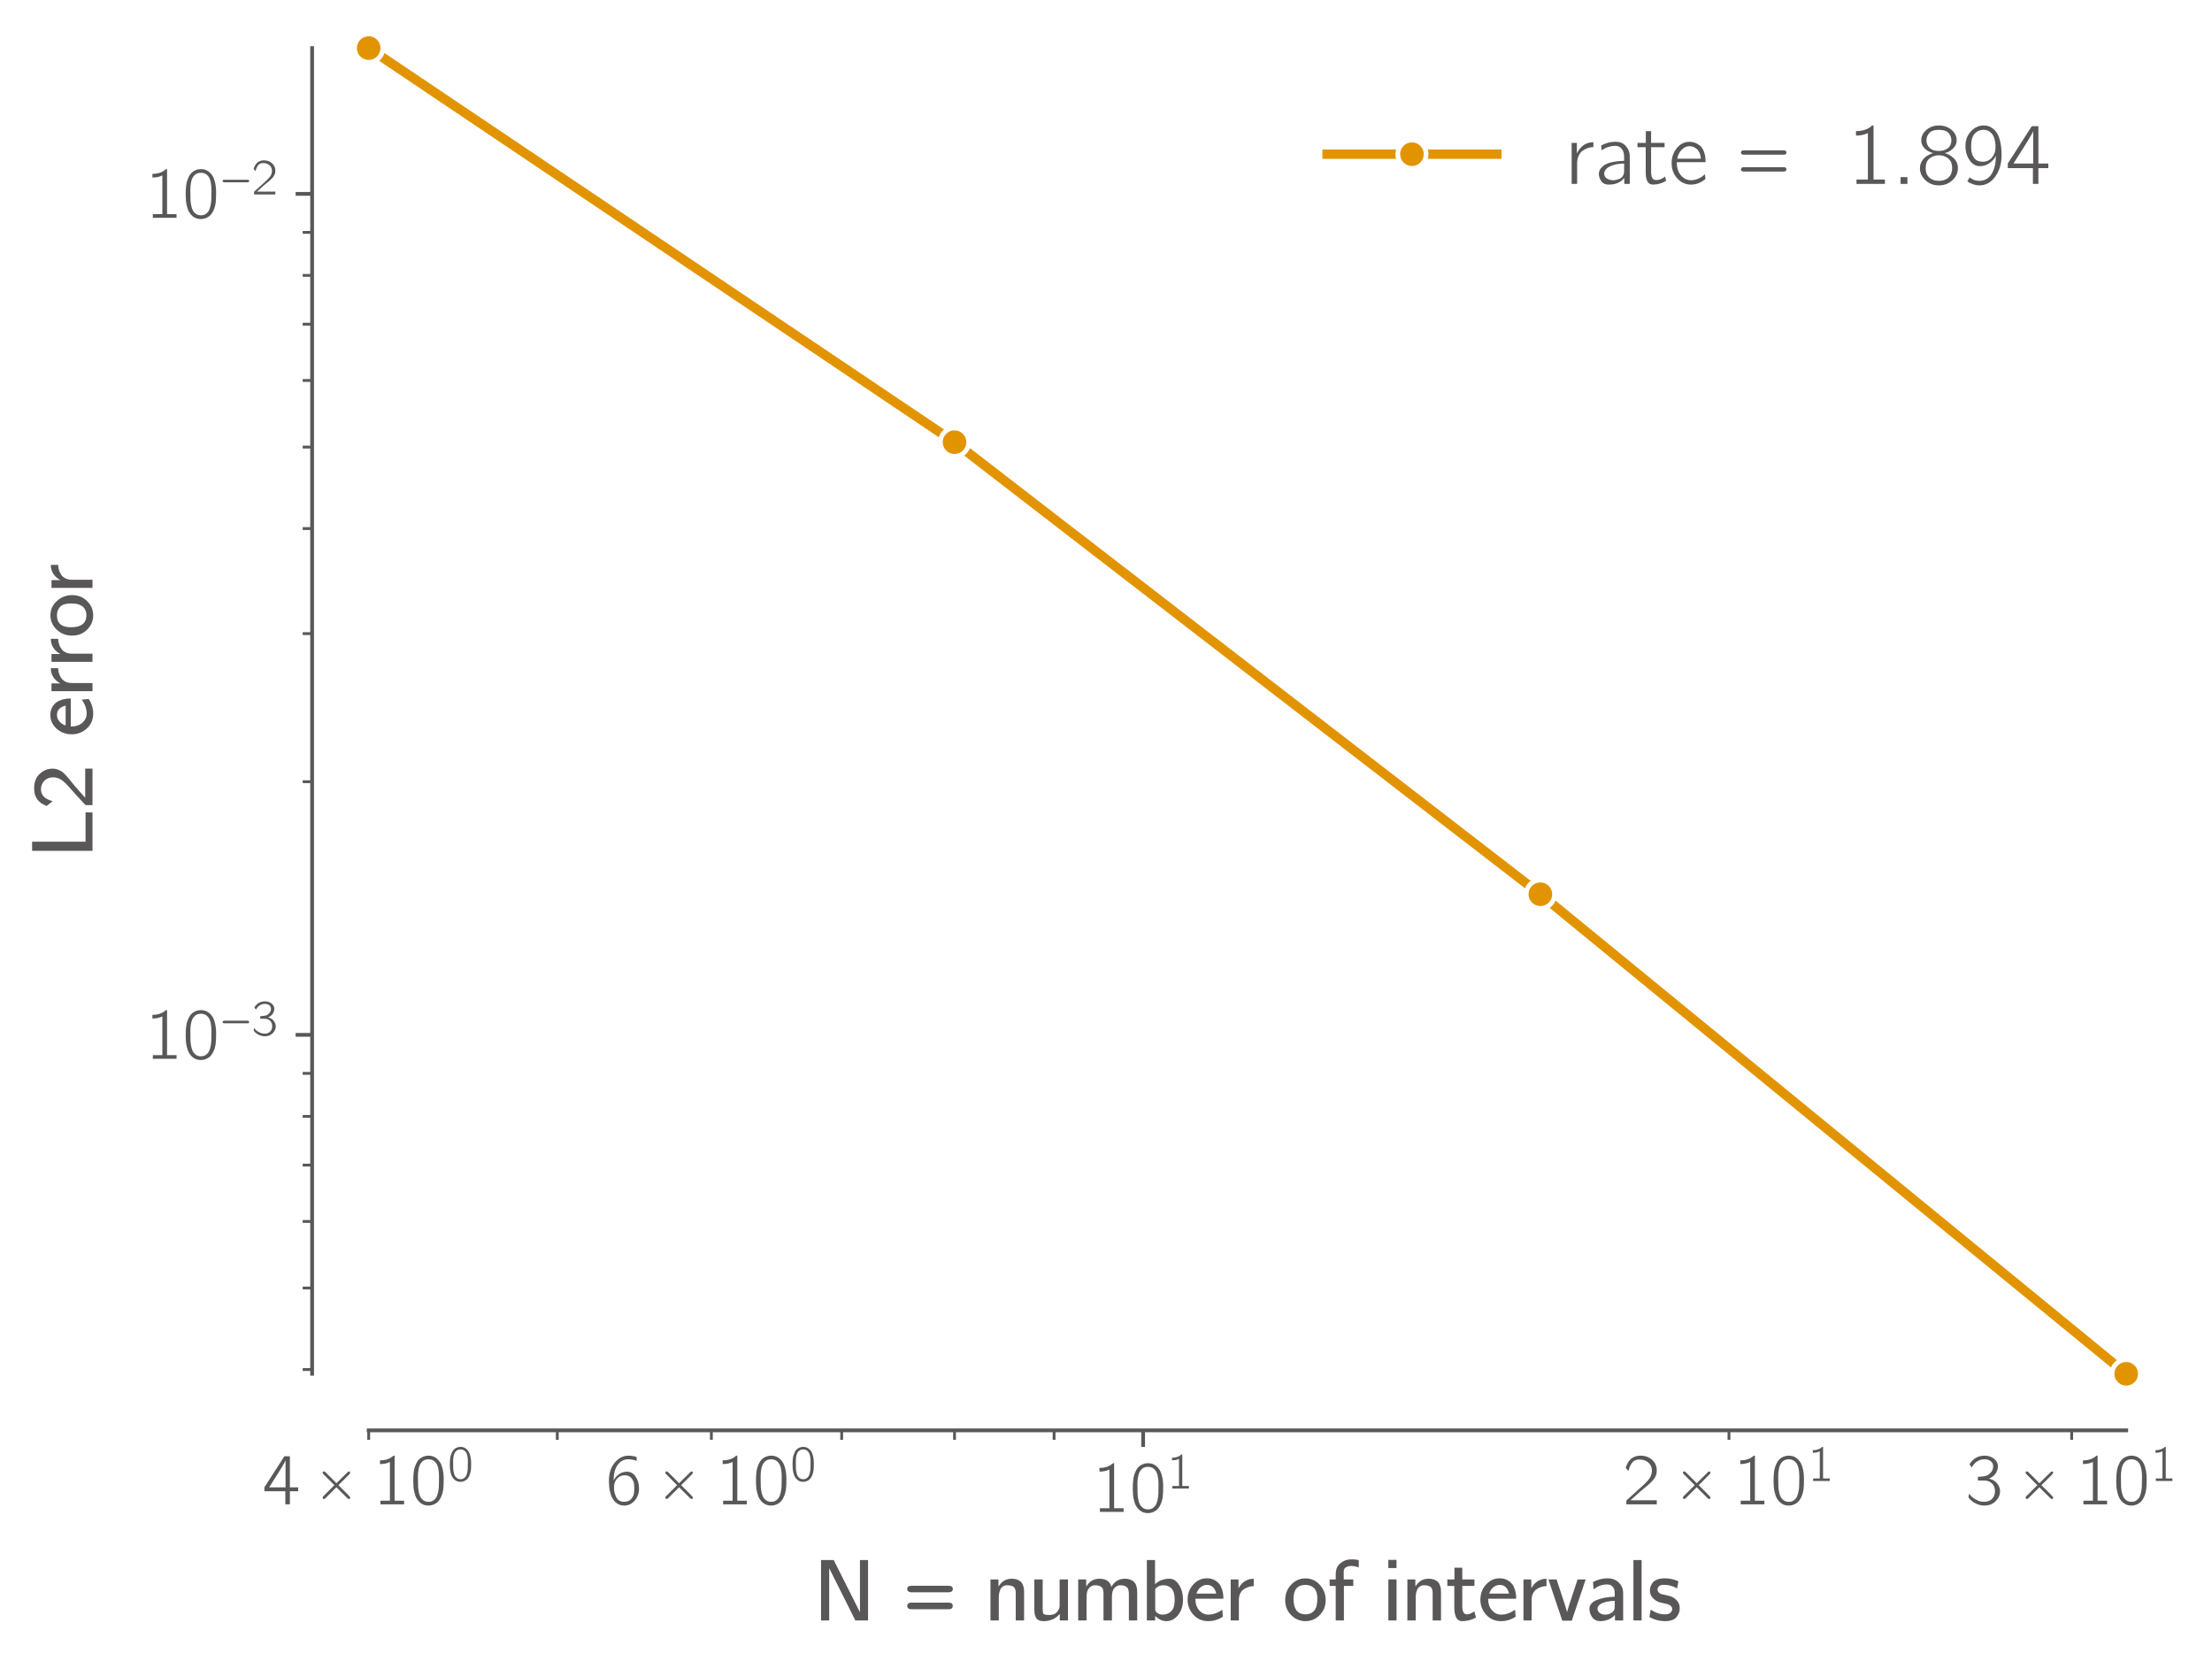 <?xml version="1.0" encoding="utf-8" standalone="no"?>
<!DOCTYPE svg PUBLIC "-//W3C//DTD SVG 1.1//EN"
  "http://www.w3.org/Graphics/SVG/1.1/DTD/svg11.dtd">
<svg xmlns:xlink="http://www.w3.org/1999/xlink" width="469.199pt" height="354pt" viewBox="0 0 469.199 354" xmlns="http://www.w3.org/2000/svg" version="1.1">
 <defs>
  <style type="text/css">*{stroke-linejoin: round; stroke-linecap: butt}</style>
 </defs>
 <g id="figure_1">
  <g id="patch_1">
   <path d="M 0 354 
L 469.199 354 
L 469.199 0 
L 0 0 
z
" style="fill: #ffffff"/>
  </g>
  <g id="axes_1">
   <g id="patch_2">
    <path d="M 78.205 291.358 
L 451.004 291.358 
L 451.004 10.2 
L 78.205 10.2 
z
" style="fill: #ffffff"/>
   </g>
   <g id="matplotlib.axis_1">
    <g id="xtick_1">
     <g id="line2d_1">
      <defs>
       <path id="mf20c9b0154" d="M 0 0 
L 0 3.5 
" style="stroke: #5a5758; stroke-width: 0.8"/>
      </defs>
      <g>
       <use xlink:href="#mf20c9b0154" x="242.476" y="303.358" style="fill: #5a5758; stroke: #5a5758; stroke-width: 0.8"/>
      </g>
     </g>
     <g id="text_1">
      <!-- $\mathdefault{10^{1}}$ -->
      <g style="fill: #5a5758" transform="translate(231.605 320.778) scale(0.15 -0.15)">
       <defs>
        <path id="CMUBright-Roman-31" d="M 672 3558 
L 672 3885 
Q 1427 3885 1862 4301 
L 1965 4301 
L 1965 320 
L 2803 320 
L 2803 0 
L 710 0 
L 710 320 
L 1549 320 
L 1549 3744 
Q 1178 3558 672 3558 
z
" transform="scale(0.016)"/>
        <path id="CMUBright-Roman-30" d="M 333 1984 
L 333 2086 
Q 333 2291 339 2438 
Q 346 2586 371 2832 
Q 397 3078 461 3267 
Q 525 3456 621 3657 
Q 717 3859 880 4006 
Q 1043 4154 1261 4230 
Q 1446 4301 1677 4301 
Q 1856 4301 2025 4256 
Q 2195 4211 2380 4070 
Q 2566 3930 2704 3709 
Q 2842 3488 2931 3104 
Q 3021 2720 3021 2214 
Q 3021 1683 2982 1347 
Q 2944 1011 2803 685 
Q 2618 250 2307 70 
Q 1997 -109 1677 -109 
Q 1498 -109 1328 -64 
Q 1158 -19 972 121 
Q 787 262 649 483 
Q 512 704 422 1091 
Q 333 1478 333 1984 
z
M 742 2413 
Q 742 2374 745 2326 
Q 749 2278 749 2272 
L 749 2150 
Q 749 1779 758 1548 
Q 768 1318 838 1014 
Q 909 710 1037 538 
Q 1286 218 1677 218 
Q 2086 218 2330 557 
Q 2451 730 2518 1037 
Q 2586 1344 2595 1568 
Q 2605 1792 2605 2163 
L 2605 2272 
Q 2605 2278 2608 2323 
Q 2611 2368 2611 2406 
Q 2611 3302 2336 3661 
Q 2099 3981 1677 3981 
Q 1242 3981 1005 3642 
Q 742 3264 742 2413 
z
" transform="scale(0.016)"/>
       </defs>
       <use xlink:href="#CMUBright-Roman-31" transform="translate(0 0.916)"/>
       <use xlink:href="#CMUBright-Roman-30" transform="translate(52.5 0.916)"/>
       <use xlink:href="#CMUBright-Roman-31" transform="translate(105.826 33.958) scale(0.7)"/>
      </g>
     </g>
    </g>
    <g id="xtick_2">
     <g id="line2d_2">
      <defs>
       <path id="m5eb853780f" d="M 0 0 
L 0 2 
" style="stroke: #5a5758; stroke-width: 0.6"/>
      </defs>
      <g>
       <use xlink:href="#m5eb853780f" x="78.205" y="303.358" style="fill: #5a5758; stroke: #5a5758; stroke-width: 0.6"/>
      </g>
     </g>
     <g id="text_2">
      <!-- $\mathdefault{4\times10^{0}}$ -->
      <g style="fill: #5a5758" transform="translate(55.639 319.178) scale(0.15 -0.15)">
       <defs>
        <path id="CMUBright-Roman-34" d="M 186 1158 
L 186 1504 
L 1952 4250 
L 2438 4250 
L 2438 1498 
L 3168 1498 
L 3168 1158 
L 2438 1158 
L 2438 0 
L 2035 0 
L 2035 1158 
L 186 1158 
z
M 602 1498 
L 2054 1498 
L 2054 3885 
Q 1971 3667 1606 3085 
L 602 1498 
z
" transform="scale(0.016)"/>
        <path id="CMUBright-Roman-d7" d="M 832 595 
L 838 627 
L 851 659 
L 902 723 
L 1869 1690 
L 1869 1696 
Q 896 2669 864 2707 
Q 838 2746 832 2803 
Q 832 2842 870 2877 
Q 909 2912 954 2912 
L 966 2912 
Q 1005 2912 1065 2854 
Q 1126 2797 1504 2419 
Q 1824 2099 2054 1869 
Q 3027 2842 3066 2867 
Q 3110 2906 3149 2906 
Q 3200 2906 3235 2870 
Q 3270 2835 3270 2790 
Q 3270 2739 3164 2627 
Q 3059 2515 2234 1696 
L 2234 1690 
Q 3194 736 3238 672 
Q 3264 634 3270 576 
Q 3270 531 3235 502 
Q 3200 474 3155 474 
Q 3149 474 3149 470 
Q 3149 467 3142 467 
Q 3104 467 3017 547 
Q 2931 627 2477 1082 
Q 2214 1344 2048 1510 
L 1082 544 
L 1018 486 
L 986 474 
L 954 474 
Q 838 493 832 595 
z
" transform="scale(0.016)"/>
       </defs>
       <use xlink:href="#CMUBright-Roman-34" transform="translate(0 0.916)"/>
       <use xlink:href="#CMUBright-Roman-d7" transform="translate(71.982 0.916)"/>
       <use xlink:href="#CMUBright-Roman-31" transform="translate(155.665 0.916)"/>
       <use xlink:href="#CMUBright-Roman-30" transform="translate(208.165 0.916)"/>
       <use xlink:href="#CMUBright-Roman-30" transform="translate(261.491 33.958) scale(0.7)"/>
      </g>
     </g>
    </g>
    <g id="xtick_3">
     <g id="line2d_3">
      <g>
       <use xlink:href="#m5eb853780f" x="118.21" y="303.358" style="fill: #5a5758; stroke: #5a5758; stroke-width: 0.6"/>
      </g>
     </g>
    </g>
    <g id="xtick_4">
     <g id="line2d_4">
      <g>
       <use xlink:href="#m5eb853780f" x="150.896" y="303.358" style="fill: #5a5758; stroke: #5a5758; stroke-width: 0.6"/>
      </g>
     </g>
     <g id="text_3">
      <!-- $\mathdefault{6\times10^{0}}$ -->
      <g style="fill: #5a5758" transform="translate(128.33 319.178) scale(0.15 -0.15)">
       <defs>
        <path id="CMUBright-Roman-36" d="M 346 2061 
Q 346 3072 864 3686 
Q 1382 4301 2074 4301 
L 2086 4301 
Q 2426 4301 2797 4179 
L 2797 3846 
Q 2374 3981 2074 3981 
L 2061 3981 
Q 1478 3981 1123 3491 
Q 768 3002 768 2208 
Q 768 2195 771 2166 
Q 774 2138 774 2125 
Q 928 2445 1238 2665 
Q 1549 2886 1952 2886 
Q 2387 2886 2682 2483 
Q 3008 2029 3008 1408 
Q 3008 768 2618 326 
Q 2240 -109 1690 -109 
Q 1510 -109 1340 -57 
Q 1171 -6 985 141 
Q 800 288 662 521 
Q 525 755 435 1152 
Q 346 1549 346 2061 
z
M 794 1389 
Q 813 1171 854 1004 
Q 896 838 985 643 
Q 1075 448 1254 336 
Q 1434 224 1690 224 
Q 2138 224 2381 550 
Q 2515 736 2550 921 
Q 2586 1107 2586 1434 
Q 2586 1645 2573 1776 
Q 2560 1907 2480 2089 
Q 2400 2272 2253 2400 
Q 2054 2566 1728 2566 
Q 1325 2566 1062 2265 
Q 800 1965 800 1555 
Q 800 1440 806 1389 
L 794 1389 
z
" transform="scale(0.016)"/>
       </defs>
       <use xlink:href="#CMUBright-Roman-36" transform="translate(0 0.916)"/>
       <use xlink:href="#CMUBright-Roman-d7" transform="translate(71.982 0.916)"/>
       <use xlink:href="#CMUBright-Roman-31" transform="translate(155.665 0.916)"/>
       <use xlink:href="#CMUBright-Roman-30" transform="translate(208.165 0.916)"/>
       <use xlink:href="#CMUBright-Roman-30" transform="translate(261.491 33.958) scale(0.7)"/>
      </g>
     </g>
    </g>
    <g id="xtick_5">
     <g id="line2d_5">
      <g>
       <use xlink:href="#m5eb853780f" x="178.532" y="303.358" style="fill: #5a5758; stroke: #5a5758; stroke-width: 0.6"/>
      </g>
     </g>
    </g>
    <g id="xtick_6">
     <g id="line2d_6">
      <g>
       <use xlink:href="#m5eb853780f" x="202.471" y="303.358" style="fill: #5a5758; stroke: #5a5758; stroke-width: 0.6"/>
      </g>
     </g>
    </g>
    <g id="xtick_7">
     <g id="line2d_7">
      <g>
       <use xlink:href="#m5eb853780f" x="223.587" y="303.358" style="fill: #5a5758; stroke: #5a5758; stroke-width: 0.6"/>
      </g>
     </g>
    </g>
    <g id="xtick_8">
     <g id="line2d_8">
      <g>
       <use xlink:href="#m5eb853780f" x="366.742" y="303.358" style="fill: #5a5758; stroke: #5a5758; stroke-width: 0.6"/>
      </g>
     </g>
     <g id="text_4">
      <!-- $\mathdefault{2\times10^{1}}$ -->
      <g style="fill: #5a5758" transform="translate(344.176 319.178) scale(0.15 -0.15)">
       <defs>
        <path id="CMUBright-Roman-32" d="M 275 3226 
Q 595 4301 1587 4301 
L 1594 4301 
Q 2214 4294 2617 3923 
Q 3021 3552 3021 2989 
Q 3021 2746 2937 2531 
Q 2854 2317 2668 2115 
Q 2483 1914 2384 1821 
Q 2285 1728 2061 1549 
Q 1754 1299 1642 1203 
Q 1530 1107 698 358 
L 3021 358 
L 3021 0 
L 333 0 
L 333 339 
L 1683 1562 
Q 2144 1965 2368 2278 
Q 2592 2592 2592 2982 
Q 2592 3418 2278 3690 
Q 1965 3962 1498 3962 
Q 1069 3962 854 3693 
Q 640 3424 512 2938 
L 275 3226 
z
" transform="scale(0.016)"/>
       </defs>
       <use xlink:href="#CMUBright-Roman-32" transform="translate(0 0.916)"/>
       <use xlink:href="#CMUBright-Roman-d7" transform="translate(71.982 0.916)"/>
       <use xlink:href="#CMUBright-Roman-31" transform="translate(155.665 0.916)"/>
       <use xlink:href="#CMUBright-Roman-30" transform="translate(208.165 0.916)"/>
       <use xlink:href="#CMUBright-Roman-31" transform="translate(261.491 33.958) scale(0.7)"/>
      </g>
     </g>
    </g>
    <g id="xtick_9">
     <g id="line2d_9">
      <g>
       <use xlink:href="#m5eb853780f" x="439.433" y="303.358" style="fill: #5a5758; stroke: #5a5758; stroke-width: 0.6"/>
      </g>
     </g>
     <g id="text_5">
      <!-- $\mathdefault{3\times10^{1}}$ -->
      <g style="fill: #5a5758" transform="translate(416.867 319.178) scale(0.15 -0.15)">
       <defs>
        <path id="CMUBright-Roman-33" d="M 282 653 
Q 282 666 285 685 
Q 288 704 304 774 
Q 320 845 339 941 
Q 557 640 861 464 
Q 1165 288 1341 256 
Q 1517 224 1683 224 
Q 2112 224 2368 486 
Q 2624 749 2624 1165 
Q 2624 1574 2381 1824 
Q 2138 2074 1773 2099 
L 1555 2106 
L 1114 2106 
L 1114 2426 
Q 1709 2470 1862 2528 
Q 2099 2618 2281 2838 
Q 2464 3059 2464 3360 
Q 2464 3642 2256 3811 
Q 2048 3981 1702 3981 
Q 973 3981 570 3258 
L 371 3539 
Q 845 4301 1702 4301 
Q 2202 4301 2544 4025 
Q 2886 3750 2886 3360 
Q 2886 3059 2704 2761 
Q 2522 2464 2106 2272 
Q 2579 2144 2825 1833 
Q 3072 1523 3072 1158 
Q 3072 666 2685 278 
Q 2298 -109 1690 -109 
Q 1402 -109 1126 -9 
Q 851 90 675 221 
Q 499 352 390 473 
Q 282 595 282 653 
z
" transform="scale(0.016)"/>
       </defs>
       <use xlink:href="#CMUBright-Roman-33" transform="translate(0 0.916)"/>
       <use xlink:href="#CMUBright-Roman-d7" transform="translate(71.982 0.916)"/>
       <use xlink:href="#CMUBright-Roman-31" transform="translate(155.665 0.916)"/>
       <use xlink:href="#CMUBright-Roman-30" transform="translate(208.165 0.916)"/>
       <use xlink:href="#CMUBright-Roman-31" transform="translate(261.491 33.958) scale(0.7)"/>
      </g>
     </g>
    </g>
    <g id="text_6">
     <!-- $N$ = number of intervals -->
     <g style="fill: #5a5758" transform="translate(172.624 343.793) scale(0.18 -0.18)">
      <defs>
       <path id="CMUBright-SemiBold-4e" d="M 531 0 
L 531 4448 
L 1466 4448 
L 3398 602 
L 3398 4448 
L 3994 4448 
L 3994 0 
L 3059 0 
L 1133 3846 
L 1133 0 
L 531 0 
z
" transform="scale(0.016)"/>
       <path id="CMUBright-SemiBold-20" transform="scale(0.016)"/>
       <path id="CMUBright-SemiBold-3d" d="M 371 1069 
Q 371 1146 425 1216 
Q 480 1286 576 1306 
Q 627 1312 730 1312 
L 3437 1312 
Q 3725 1312 3725 1069 
Q 3725 826 3424 826 
L 666 826 
Q 493 832 432 909 
Q 371 986 371 1069 
z
M 371 2310 
Q 371 2554 691 2554 
L 3424 2554 
Q 3731 2554 3731 2310 
Q 3731 2259 3715 2214 
Q 3699 2170 3628 2122 
Q 3558 2074 3437 2074 
L 659 2074 
Q 544 2074 473 2125 
Q 403 2176 387 2221 
Q 371 2266 371 2310 
z
" transform="scale(0.016)"/>
       <path id="CMUBright-SemiBold-6e" d="M 410 0 
L 410 3021 
L 998 3021 
L 998 2714 
L 1005 2496 
Q 1344 3072 1971 3072 
Q 2227 3072 2409 2995 
Q 2592 2918 2681 2816 
Q 2771 2714 2822 2547 
Q 2874 2381 2880 2275 
Q 2886 2170 2886 2016 
L 2886 0 
L 2272 0 
L 2272 2022 
Q 2272 2131 2259 2204 
Q 2246 2278 2192 2380 
Q 2138 2483 2000 2537 
Q 1862 2592 1651 2592 
Q 1453 2592 1315 2493 
Q 1178 2394 1120 2237 
Q 1062 2080 1043 1961 
Q 1024 1843 1024 1728 
L 1024 0 
L 410 0 
z
" transform="scale(0.016)"/>
       <path id="CMUBright-SemiBold-75" d="M 410 838 
L 410 3021 
L 1024 3021 
L 1024 883 
Q 1030 570 1069 506 
Q 1139 403 1510 403 
Q 1888 403 2064 601 
Q 2240 800 2266 998 
Q 2272 1062 2272 1197 
L 2272 3021 
L 2886 3021 
L 2886 0 
L 2285 0 
L 2285 480 
Q 1830 -51 1088 -51 
Q 858 -51 710 29 
Q 563 109 502 262 
Q 442 416 426 537 
Q 410 659 410 838 
z
" transform="scale(0.016)"/>
       <path id="CMUBright-SemiBold-6d" d="M 410 0 
L 410 3021 
L 998 3021 
L 998 2714 
L 1005 2496 
Q 1344 3072 1971 3072 
Q 2080 3072 2176 3059 
Q 2272 3046 2345 3024 
Q 2419 3002 2483 2966 
Q 2547 2931 2592 2899 
Q 2637 2867 2675 2819 
Q 2714 2771 2736 2739 
Q 2758 2707 2784 2656 
Q 2810 2605 2816 2582 
Q 2822 2560 2838 2518 
Q 2854 2477 2854 2470 
Q 3187 3072 3840 3072 
Q 4090 3072 4272 2995 
Q 4454 2918 4544 2819 
Q 4634 2720 4685 2557 
Q 4736 2394 4745 2285 
Q 4755 2176 4755 2016 
L 4755 0 
L 4141 0 
L 4141 1984 
Q 4128 2278 4045 2394 
Q 3898 2592 3507 2592 
Q 3264 2592 3078 2390 
Q 2893 2189 2893 1728 
L 2893 0 
L 2272 0 
L 2272 1984 
Q 2266 2266 2195 2374 
Q 2054 2592 1645 2592 
Q 1402 2592 1213 2390 
Q 1024 2189 1024 1728 
L 1024 0 
L 410 0 
z
" transform="scale(0.016)"/>
       <path id="CMUBright-SemiBold-62" d="M 416 0 
L 416 4448 
L 1018 4448 
L 1018 2675 
Q 1466 3072 2074 3072 
Q 2509 3072 2793 2611 
Q 3078 2150 3078 1530 
Q 3078 851 2720 400 
Q 2362 -51 1856 -51 
Q 1414 -51 1030 333 
L 1030 0 
L 416 0 
z
M 1030 832 
Q 1030 659 1193 544 
Q 1357 429 1562 429 
Q 1690 429 1821 457 
Q 1952 486 2118 601 
Q 2285 717 2368 909 
Q 2464 1133 2464 1530 
Q 2464 2118 2227 2362 
Q 2003 2592 1632 2592 
Q 1555 2592 1488 2582 
Q 1421 2573 1366 2550 
Q 1312 2528 1270 2509 
Q 1229 2490 1184 2454 
Q 1139 2419 1120 2403 
Q 1101 2387 1062 2355 
L 1030 2323 
L 1030 832 
z
" transform="scale(0.016)"/>
       <path id="CMUBright-SemiBold-65" d="M 186 1530 
Q 186 2189 605 2646 
Q 1024 3104 1606 3104 
Q 1766 3104 1920 3069 
Q 2074 3034 2243 2931 
Q 2413 2829 2534 2669 
Q 2656 2509 2739 2233 
Q 2822 1958 2822 1600 
L 762 1600 
L 762 1536 
Q 762 1062 1040 745 
Q 1318 429 1709 429 
Q 2240 429 2739 794 
L 2784 275 
Q 2278 -51 1709 -51 
Q 1043 -51 614 419 
Q 186 890 186 1530 
z
M 838 1978 
L 2298 1978 
Q 2144 2618 1600 2618 
Q 1363 2618 1148 2448 
Q 934 2278 838 1978 
z
" transform="scale(0.016)"/>
       <path id="CMUBright-SemiBold-72" d="M 416 0 
L 416 3021 
L 992 3021 
L 992 2368 
Q 1370 3059 2112 3072 
L 2112 2528 
Q 1939 2528 1769 2480 
Q 1600 2432 1421 2326 
Q 1242 2221 1130 2013 
Q 1018 1805 1018 1517 
L 1018 0 
L 416 0 
z
" transform="scale(0.016)"/>
       <path id="CMUBright-SemiBold-6f" d="M 630 390 
Q 186 832 186 1504 
Q 186 2176 627 2637 
Q 1069 3098 1677 3098 
Q 2310 3098 2739 2618 
Q 3168 2138 3168 1498 
Q 3168 838 2726 393 
Q 2285 -51 1677 -51 
Q 1075 -51 630 390 
z
M 800 1594 
Q 800 998 1037 717 
Q 1267 448 1677 448 
Q 2061 448 2291 685 
Q 2554 954 2554 1606 
Q 2554 2150 2307 2384 
Q 2061 2618 1677 2618 
Q 800 2618 800 1594 
z
" transform="scale(0.016)"/>
       <path id="CMUBright-SemiBold-66" d="M 179 2541 
L 179 3021 
L 627 3021 
L 627 3360 
Q 627 3654 700 3852 
Q 774 4051 1005 4237 
Q 1318 4499 1792 4499 
Q 2022 4499 2323 4448 
L 2323 3904 
Q 2010 4013 1779 4013 
Q 1562 4013 1389 3920 
Q 1216 3827 1216 3610 
L 1216 3021 
L 1920 3021 
L 1920 2541 
L 1229 2541 
L 1229 0 
L 627 0 
L 627 2541 
L 179 2541 
z
" transform="scale(0.016)"/>
       <path id="CMUBright-SemiBold-69" d="M 414 3859 
L 414 4461 
L 1016 4461 
L 1016 3859 
L 414 3859 
z
M 416 0 
L 416 3021 
L 1018 3021 
L 1018 0 
L 416 0 
z
" transform="scale(0.016)"/>
       <path id="CMUBright-SemiBold-74" d="M 122 2541 
L 122 3021 
L 646 3021 
L 646 3885 
L 1222 3885 
L 1222 3021 
L 2118 3021 
L 2118 2541 
L 1222 2541 
L 1222 1075 
Q 1222 448 1555 448 
Q 1805 448 2106 672 
L 2234 211 
Q 1754 -51 1197 -51 
Q 634 -51 634 1005 
L 634 2541 
L 122 2541 
z
" transform="scale(0.016)"/>
       <path id="CMUBright-SemiBold-76" d="M 90 3021 
L 691 3021 
Q 1389 934 1466 614 
L 1562 960 
L 2240 3021 
L 2835 3021 
L 1811 -19 
L 1114 -19 
L 90 3021 
z
" transform="scale(0.016)"/>
       <path id="CMUBright-SemiBold-61" d="M 250 851 
Q 250 1274 771 1498 
Q 1293 1722 2112 1747 
L 2112 1971 
Q 2112 2234 2048 2355 
Q 1894 2650 1568 2650 
Q 1242 2643 1037 2566 
Q 832 2490 557 2291 
L 512 2829 
Q 1043 3104 1581 3104 
Q 2061 3104 2377 2822 
Q 2694 2541 2726 2144 
L 2733 1933 
L 2733 0 
L 2131 0 
L 2131 230 
L 2125 410 
Q 1946 186 1648 67 
Q 1350 -51 1043 -51 
Q 666 -51 458 233 
Q 250 518 250 851 
z
M 845 864 
Q 845 672 1008 550 
Q 1171 429 1408 429 
Q 1626 429 1811 525 
Q 1997 621 2074 781 
Q 2112 864 2112 1043 
L 2112 1446 
Q 1523 1421 1184 1270 
Q 845 1120 845 864 
z
" transform="scale(0.016)"/>
       <path id="CMUBright-SemiBold-6c" d="M 416 0 
L 416 4448 
L 1018 4448 
L 1018 0 
L 416 0 
z
" transform="scale(0.016)"/>
       <path id="CMUBright-SemiBold-73" d="M 186 250 
L 282 800 
Q 787 448 1318 448 
Q 1613 448 1737 569 
Q 1862 691 1862 838 
Q 1862 986 1753 1078 
Q 1645 1171 1517 1206 
Q 1389 1242 1190 1280 
Q 992 1318 902 1350 
Q 634 1440 429 1661 
Q 224 1882 224 2202 
Q 224 2349 269 2486 
Q 314 2624 422 2774 
Q 531 2925 764 3014 
Q 998 3104 1331 3104 
Q 1818 3104 2323 2886 
L 2227 2362 
Q 1747 2624 1261 2624 
Q 998 2624 889 2515 
Q 781 2406 781 2272 
Q 781 2170 857 2077 
Q 934 1984 1062 1939 
Q 1069 1939 1408 1865 
Q 1747 1792 1914 1702 
Q 2419 1421 2419 890 
Q 2419 525 2172 237 
Q 1926 -51 1325 -51 
Q 730 -51 186 250 
z
" transform="scale(0.016)"/>
      </defs>
      <use xlink:href="#CMUBright-SemiBold-4e" transform="translate(0 0.703)"/>
      <use xlink:href="#CMUBright-SemiBold-20" transform="translate(70.8 0.703)"/>
      <use xlink:href="#CMUBright-SemiBold-3d" transform="translate(104.1 0.703)"/>
      <use xlink:href="#CMUBright-SemiBold-20" transform="translate(168.3 0.703)"/>
      <use xlink:href="#CMUBright-SemiBold-6e" transform="translate(201.6 0.703)"/>
      <use xlink:href="#CMUBright-SemiBold-75" transform="translate(253.3 0.703)"/>
      <use xlink:href="#CMUBright-SemiBold-6d" transform="translate(305 0.703)"/>
      <use xlink:href="#CMUBright-SemiBold-62" transform="translate(385.8 0.703)"/>
      <use xlink:href="#CMUBright-SemiBold-65" transform="translate(437.5 0.703)"/>
      <use xlink:href="#CMUBright-SemiBold-72" transform="translate(484.6 0.703)"/>
      <use xlink:href="#CMUBright-SemiBold-20" transform="translate(519.2 0.703)"/>
      <use xlink:href="#CMUBright-SemiBold-6f" transform="translate(552.5 0.703)"/>
      <use xlink:href="#CMUBright-SemiBold-66" transform="translate(605 0.703)"/>
      <use xlink:href="#CMUBright-SemiBold-20" transform="translate(637.1 0.703)"/>
      <use xlink:href="#CMUBright-SemiBold-69" transform="translate(670.4 0.703)"/>
      <use xlink:href="#CMUBright-SemiBold-6e" transform="translate(692.9 0.703)"/>
      <use xlink:href="#CMUBright-SemiBold-74" transform="translate(744.6 0.703)"/>
      <use xlink:href="#CMUBright-SemiBold-65" transform="translate(782.5 0.703)"/>
      <use xlink:href="#CMUBright-SemiBold-72" transform="translate(829.6 0.703)"/>
      <use xlink:href="#CMUBright-SemiBold-76" transform="translate(864.2 0.703)"/>
      <use xlink:href="#CMUBright-SemiBold-61" transform="translate(910 0.703)"/>
      <use xlink:href="#CMUBright-SemiBold-6c" transform="translate(959.2 0.703)"/>
      <use xlink:href="#CMUBright-SemiBold-73" transform="translate(981.7 0.703)"/>
     </g>
    </g>
   </g>
   <g id="matplotlib.axis_2">
    <g id="ytick_1">
     <g id="line2d_10">
      <defs>
       <path id="m893fbee26b" d="M 0 0 
L -3.5 0 
" style="stroke: #5a5758; stroke-width: 0.8"/>
      </defs>
      <g>
       <use xlink:href="#m893fbee26b" x="66.205" y="219.476" style="fill: #5a5758; stroke: #5a5758; stroke-width: 0.8"/>
      </g>
     </g>
     <g id="text_7">
      <!-- $\mathdefault{10^{-3}}$ -->
      <g style="fill: #5a5758" transform="translate(30.717 224.687) scale(0.15 -0.15)">
       <defs>
        <path id="CMUBright-Roman-2212" d="M 378 1690 
Q 378 1856 602 1856 
L 3526 1856 
Q 3725 1850 3725 1690 
Q 3725 1530 3520 1530 
L 582 1530 
Q 378 1530 378 1690 
z
" transform="scale(0.016)"/>
       </defs>
       <use xlink:href="#CMUBright-Roman-31" transform="translate(0 0.916)"/>
       <use xlink:href="#CMUBright-Roman-30" transform="translate(52.5 0.916)"/>
       <use xlink:href="#CMUBright-Roman-2212" transform="translate(105.826 33.958) scale(0.7)"/>
       <use xlink:href="#CMUBright-Roman-33" transform="translate(150.766 33.958) scale(0.7)"/>
      </g>
     </g>
    </g>
    <g id="ytick_2">
     <g id="line2d_11">
      <g>
       <use xlink:href="#m893fbee26b" x="66.205" y="41.12" style="fill: #5a5758; stroke: #5a5758; stroke-width: 0.8"/>
      </g>
     </g>
     <g id="text_8">
      <!-- $\mathdefault{10^{-2}}$ -->
      <g style="fill: #5a5758" transform="translate(30.717 46.33) scale(0.15 -0.15)">
       <use xlink:href="#CMUBright-Roman-31" transform="translate(0 0.916)"/>
       <use xlink:href="#CMUBright-Roman-30" transform="translate(52.5 0.916)"/>
       <use xlink:href="#CMUBright-Roman-2212" transform="translate(105.826 33.958) scale(0.7)"/>
       <use xlink:href="#CMUBright-Roman-32" transform="translate(150.766 33.958) scale(0.7)"/>
      </g>
     </g>
    </g>
    <g id="ytick_3">
     <g id="line2d_12">
      <defs>
       <path id="m0c4d7179d3" d="M 0 0 
L -2 0 
" style="stroke: #5a5758; stroke-width: 0.6"/>
      </defs>
      <g>
       <use xlink:href="#m0c4d7179d3" x="66.205" y="290.451" style="fill: #5a5758; stroke: #5a5758; stroke-width: 0.6"/>
      </g>
     </g>
    </g>
    <g id="ytick_4">
     <g id="line2d_13">
      <g>
       <use xlink:href="#m0c4d7179d3" x="66.205" y="273.167" style="fill: #5a5758; stroke: #5a5758; stroke-width: 0.6"/>
      </g>
     </g>
    </g>
    <g id="ytick_5">
     <g id="line2d_14">
      <g>
       <use xlink:href="#m0c4d7179d3" x="66.205" y="259.044" style="fill: #5a5758; stroke: #5a5758; stroke-width: 0.6"/>
      </g>
     </g>
    </g>
    <g id="ytick_6">
     <g id="line2d_15">
      <g>
       <use xlink:href="#m0c4d7179d3" x="66.205" y="247.104" style="fill: #5a5758; stroke: #5a5758; stroke-width: 0.6"/>
      </g>
     </g>
    </g>
    <g id="ytick_7">
     <g id="line2d_16">
      <g>
       <use xlink:href="#m0c4d7179d3" x="66.205" y="236.761" style="fill: #5a5758; stroke: #5a5758; stroke-width: 0.6"/>
      </g>
     </g>
    </g>
    <g id="ytick_8">
     <g id="line2d_17">
      <g>
       <use xlink:href="#m0c4d7179d3" x="66.205" y="227.637" style="fill: #5a5758; stroke: #5a5758; stroke-width: 0.6"/>
      </g>
     </g>
    </g>
    <g id="ytick_9">
     <g id="line2d_18">
      <g>
       <use xlink:href="#m0c4d7179d3" x="66.205" y="165.786" style="fill: #5a5758; stroke: #5a5758; stroke-width: 0.6"/>
      </g>
     </g>
    </g>
    <g id="ytick_10">
     <g id="line2d_19">
      <g>
       <use xlink:href="#m0c4d7179d3" x="66.205" y="134.379" style="fill: #5a5758; stroke: #5a5758; stroke-width: 0.6"/>
      </g>
     </g>
    </g>
    <g id="ytick_11">
     <g id="line2d_20">
      <g>
       <use xlink:href="#m0c4d7179d3" x="66.205" y="112.095" style="fill: #5a5758; stroke: #5a5758; stroke-width: 0.6"/>
      </g>
     </g>
    </g>
    <g id="ytick_12">
     <g id="line2d_21">
      <g>
       <use xlink:href="#m0c4d7179d3" x="66.205" y="94.811" style="fill: #5a5758; stroke: #5a5758; stroke-width: 0.6"/>
      </g>
     </g>
    </g>
    <g id="ytick_13">
     <g id="line2d_22">
      <g>
       <use xlink:href="#m0c4d7179d3" x="66.205" y="80.688" style="fill: #5a5758; stroke: #5a5758; stroke-width: 0.6"/>
      </g>
     </g>
    </g>
    <g id="ytick_14">
     <g id="line2d_23">
      <g>
       <use xlink:href="#m0c4d7179d3" x="66.205" y="68.748" style="fill: #5a5758; stroke: #5a5758; stroke-width: 0.6"/>
      </g>
     </g>
    </g>
    <g id="ytick_15">
     <g id="line2d_24">
      <g>
       <use xlink:href="#m0c4d7179d3" x="66.205" y="58.405" style="fill: #5a5758; stroke: #5a5758; stroke-width: 0.6"/>
      </g>
     </g>
    </g>
    <g id="ytick_16">
     <g id="line2d_25">
      <g>
       <use xlink:href="#m0c4d7179d3" x="66.205" y="49.281" style="fill: #5a5758; stroke: #5a5758; stroke-width: 0.6"/>
      </g>
     </g>
    </g>
    <g id="text_9">
     <!-- $L 2$ error -->
     <g style="fill: #5a5758" transform="translate(19.71 181.919) rotate(-90) scale(0.18 -0.18)">
      <defs>
       <path id="CMUBright-SemiBold-4c" d="M 512 0 
L 512 4448 
L 1184 4448 
L 1184 512 
L 3341 512 
L 3341 0 
L 512 0 
z
" transform="scale(0.016)"/>
       <path id="CMUBright-SemiBold-32" d="M 275 3373 
Q 602 4301 1581 4301 
Q 2240 4301 2630 3894 
Q 3021 3488 3021 2918 
Q 3021 2739 2957 2569 
Q 2893 2400 2822 2285 
Q 2752 2170 2573 2000 
Q 2394 1830 2298 1753 
Q 2202 1677 1952 1478 
Q 1773 1338 877 538 
L 3021 538 
L 3021 0 
L 333 0 
L 333 512 
Q 1158 1286 1574 1645 
Q 1984 1990 2182 2272 
Q 2381 2554 2381 2906 
Q 2381 3283 2134 3539 
Q 1888 3795 1491 3795 
Q 851 3795 627 2938 
L 275 3373 
z
" transform="scale(0.016)"/>
      </defs>
      <use xlink:href="#CMUBright-SemiBold-4c" transform="translate(0 0.5)"/>
      <use xlink:href="#CMUBright-SemiBold-32" transform="translate(56.7 0.5)"/>
      <use xlink:href="#CMUBright-SemiBold-20" transform="translate(109.2 0.5)"/>
      <use xlink:href="#CMUBright-SemiBold-65" transform="translate(142.5 0.5)"/>
      <use xlink:href="#CMUBright-SemiBold-72" transform="translate(189.6 0.5)"/>
      <use xlink:href="#CMUBright-SemiBold-72" transform="translate(224.2 0.5)"/>
      <use xlink:href="#CMUBright-SemiBold-6f" transform="translate(258.8 0.5)"/>
      <use xlink:href="#CMUBright-SemiBold-72" transform="translate(311.3 0.5)"/>
     </g>
    </g>
   </g>
   <g id="line2d_26">
    <path d="M 78.205 10.2 
L 202.471 93.779 
L 326.737 189.652 
L 451.004 291.358 
" style="fill: none; stroke: #e29400; stroke-width: 2; stroke-linecap: square"/>
    <defs>
     <path id="m4d8bc817fe" d="M 0 3 
C 0.796 3 1.559 2.684 2.121 2.121 
C 2.684 1.559 3 0.796 3 0 
C 3 -0.796 2.684 -1.559 2.121 -2.121 
C 1.559 -2.684 0.796 -3 0 -3 
C -0.796 -3 -1.559 -2.684 -2.121 -2.121 
C -2.684 -1.559 -3 -0.796 -3 0 
C -3 0.796 -2.684 1.559 -2.121 2.121 
C -1.559 2.684 -0.796 3 0 3 
z
" style="stroke: #ffffff"/>
    </defs>
    <g>
     <use xlink:href="#m4d8bc817fe" x="78.205" y="10.2" style="fill: #e29400; stroke: #ffffff"/>
     <use xlink:href="#m4d8bc817fe" x="202.471" y="93.779" style="fill: #e29400; stroke: #ffffff"/>
     <use xlink:href="#m4d8bc817fe" x="326.737" y="189.652" style="fill: #e29400; stroke: #ffffff"/>
     <use xlink:href="#m4d8bc817fe" x="451.004" y="291.358" style="fill: #e29400; stroke: #ffffff"/>
    </g>
   </g>
   <g id="patch_3">
    <path d="M 66.205 291.358 
L 66.205 10.2 
" style="fill: none; stroke: #5a5758; stroke-width: 0.8; stroke-linejoin: miter; stroke-linecap: square"/>
   </g>
   <g id="patch_4">
    <path d="M 78.205 303.358 
L 451.004 303.358 
" style="fill: none; stroke: #5a5758; stroke-width: 0.8; stroke-linejoin: miter; stroke-linecap: square"/>
   </g>
   <g id="legend_1">
    <g id="line2d_27">
     <path d="M 281.497 32.7 
L 299.497 32.7 
L 317.497 32.7 
" style="fill: none; stroke: #e29400; stroke-width: 2; stroke-linecap: square"/>
     <g>
      <use xlink:href="#m4d8bc817fe" x="299.497" y="32.7" style="fill: #e29400; stroke: #ffffff"/>
     </g>
    </g>
    <g id="text_10">
     <!-- rate =  1.894 -->
     <g style="fill: #5a5758" transform="translate(331.897 39) scale(0.18 -0.18)">
      <defs>
       <path id="CMUBright-Roman-72" d="M 512 0 
L 512 3021 
L 896 3021 
L 896 2534 
L 902 2234 
Q 954 2362 1043 2490 
Q 1133 2618 1273 2755 
Q 1414 2893 1632 2979 
Q 1850 3066 2112 3072 
L 2112 2714 
Q 1907 2707 1708 2643 
Q 1510 2579 1324 2444 
Q 1139 2310 1027 2070 
Q 915 1830 915 1510 
L 915 0 
L 512 0 
z
" transform="scale(0.016)"/>
       <path id="CMUBright-Roman-61" d="M 352 736 
Q 352 896 435 1046 
Q 518 1197 707 1347 
Q 896 1498 1283 1590 
Q 1670 1683 2214 1696 
L 2214 1965 
Q 2214 2381 2042 2579 
Q 1856 2803 1568 2803 
Q 1331 2803 1107 2736 
Q 883 2669 809 2624 
Q 736 2579 557 2470 
L 525 2829 
Q 1043 3104 1574 3104 
Q 2054 3104 2326 2806 
Q 2598 2509 2624 2144 
L 2630 1926 
L 2630 0 
L 2227 0 
L 2227 442 
Q 1830 -51 1107 -51 
L 1062 -51 
Q 710 -51 531 205 
Q 352 461 352 736 
z
M 749 749 
Q 749 518 950 393 
Q 1152 269 1408 269 
Q 1523 269 1644 297 
Q 1766 326 1904 390 
Q 2042 454 2128 595 
Q 2214 736 2214 928 
L 2214 1498 
Q 1568 1491 1158 1286 
Q 749 1082 749 749 
z
" transform="scale(0.016)"/>
       <path id="CMUBright-Roman-74" d="M 122 2701 
L 122 3021 
L 736 3021 
L 736 3885 
L 1126 3885 
L 1126 3021 
L 2118 3021 
L 2118 2701 
L 1126 2701 
L 1126 883 
Q 1126 282 1491 282 
Q 1568 282 1638 291 
Q 1709 301 1769 323 
Q 1830 346 1878 365 
Q 1926 384 1974 416 
Q 2022 448 2048 464 
Q 2074 480 2109 512 
Q 2144 544 2150 544 
L 2234 230 
Q 1779 -51 1261 -51 
Q 730 -51 730 838 
L 730 2701 
L 122 2701 
z
" transform="scale(0.016)"/>
       <path id="CMUBright-Roman-65" d="M 269 1536 
Q 269 2163 646 2630 
Q 1024 3098 1587 3098 
Q 1786 3098 1968 3037 
Q 2150 2976 2342 2829 
Q 2534 2682 2652 2365 
Q 2771 2048 2771 1600 
L 653 1600 
L 653 1549 
Q 653 966 966 617 
Q 1280 269 1690 269 
Q 2234 269 2726 710 
L 2758 358 
Q 2266 -51 1690 -51 
Q 1101 -51 685 406 
Q 269 864 269 1536 
z
M 685 1856 
L 2426 1856 
Q 2381 2342 2134 2560 
Q 1888 2778 1587 2778 
Q 1261 2778 1008 2515 
Q 755 2253 685 1856 
z
" transform="scale(0.016)"/>
       <path id="CMUBright-Roman-20" transform="scale(0.016)"/>
       <path id="CMUBright-Roman-3d" d="M 378 1062 
Q 378 1229 576 1229 
L 3533 1229 
Q 3725 1222 3725 1062 
Q 3725 909 3514 909 
L 589 909 
Q 378 909 378 1062 
z
M 378 2304 
Q 378 2470 582 2470 
L 3533 2470 
Q 3725 2464 3725 2304 
Q 3725 2150 3514 2150 
L 589 2150 
Q 378 2150 378 2304 
z
" transform="scale(0.016)"/>
       <path id="CMUBright-Roman-2e" d="M 678 0 
L 678 499 
L 1178 499 
L 1178 0 
L 678 0 
z
" transform="scale(0.016)"/>
       <path id="CMUBright-Roman-38" d="M 275 1158 
Q 275 1517 518 1817 
Q 762 2118 1248 2266 
Q 909 2349 640 2598 
Q 371 2848 371 3206 
Q 371 3642 745 3971 
Q 1120 4301 1677 4301 
Q 2221 4301 2601 3981 
Q 2982 3661 2982 3213 
Q 2982 2918 2787 2684 
Q 2592 2451 2285 2323 
L 2099 2266 
Q 2464 2176 2768 1885 
Q 3072 1594 3072 1158 
Q 3072 646 2665 268 
Q 2259 -109 1670 -109 
Q 1075 -109 675 275 
Q 275 659 275 1158 
z
M 698 1158 
Q 698 704 970 464 
Q 1242 224 1670 224 
Q 2118 224 2384 470 
Q 2650 717 2650 1165 
Q 2650 1619 2371 1862 
Q 2093 2106 1670 2106 
Q 1280 2106 989 1878 
Q 698 1651 698 1158 
z
M 755 3206 
Q 755 2886 982 2656 
Q 1210 2426 1670 2426 
Q 2093 2426 2342 2634 
Q 2592 2842 2592 3206 
Q 2592 3507 2387 3744 
Q 2182 3981 1683 3981 
Q 1171 3981 963 3744 
Q 755 3507 755 3206 
z
" transform="scale(0.016)"/>
       <path id="CMUBright-Roman-39" d="M 346 2803 
Q 346 3443 768 3885 
Q 1158 4301 1696 4301 
Q 1875 4301 2038 4253 
Q 2202 4205 2384 4061 
Q 2566 3917 2700 3686 
Q 2835 3456 2921 3053 
Q 3008 2650 3008 2125 
Q 3008 1171 2537 531 
Q 2067 -109 1382 -109 
Q 909 -109 486 186 
L 653 480 
L 723 435 
Q 794 384 838 358 
Q 883 333 969 297 
Q 1056 262 1158 243 
Q 1261 224 1376 224 
Q 1690 224 1933 381 
Q 2176 538 2313 797 
Q 2451 1056 2518 1357 
Q 2586 1658 2586 1984 
L 2586 2074 
Q 2438 1754 2121 1530 
Q 1805 1306 1402 1306 
Q 973 1306 678 1709 
Q 346 2157 346 2803 
z
M 768 2656 
Q 768 2240 966 1936 
Q 1165 1632 1632 1632 
Q 2035 1632 2297 1936 
Q 2560 2240 2560 2656 
Q 2560 2752 2554 2803 
L 2566 2803 
Q 2522 3462 2272 3721 
Q 2022 3981 1696 3981 
Q 1242 3981 986 3648 
Q 768 3366 768 2822 
L 768 2656 
z
" transform="scale(0.016)"/>
      </defs>
      <use xlink:href="#CMUBright-Roman-72"/>
      <use xlink:href="#CMUBright-Roman-61" x="34.6"/>
      <use xlink:href="#CMUBright-Roman-74" x="83.8"/>
      <use xlink:href="#CMUBright-Roman-65" x="121.7"/>
      <use xlink:href="#CMUBright-Roman-20" x="168.4"/>
      <use xlink:href="#CMUBright-Roman-3d" x="201.7"/>
      <use xlink:href="#CMUBright-Roman-20" x="265.9"/>
      <use xlink:href="#CMUBright-Roman-20" x="299.2"/>
      <use xlink:href="#CMUBright-Roman-31" x="332.5"/>
      <use xlink:href="#CMUBright-Roman-2e" x="385"/>
      <use xlink:href="#CMUBright-Roman-38" x="414.2"/>
      <use xlink:href="#CMUBright-Roman-39" x="466.7"/>
      <use xlink:href="#CMUBright-Roman-34" x="519.2"/>
     </g>
    </g>
   </g>
  </g>
 </g>
</svg>